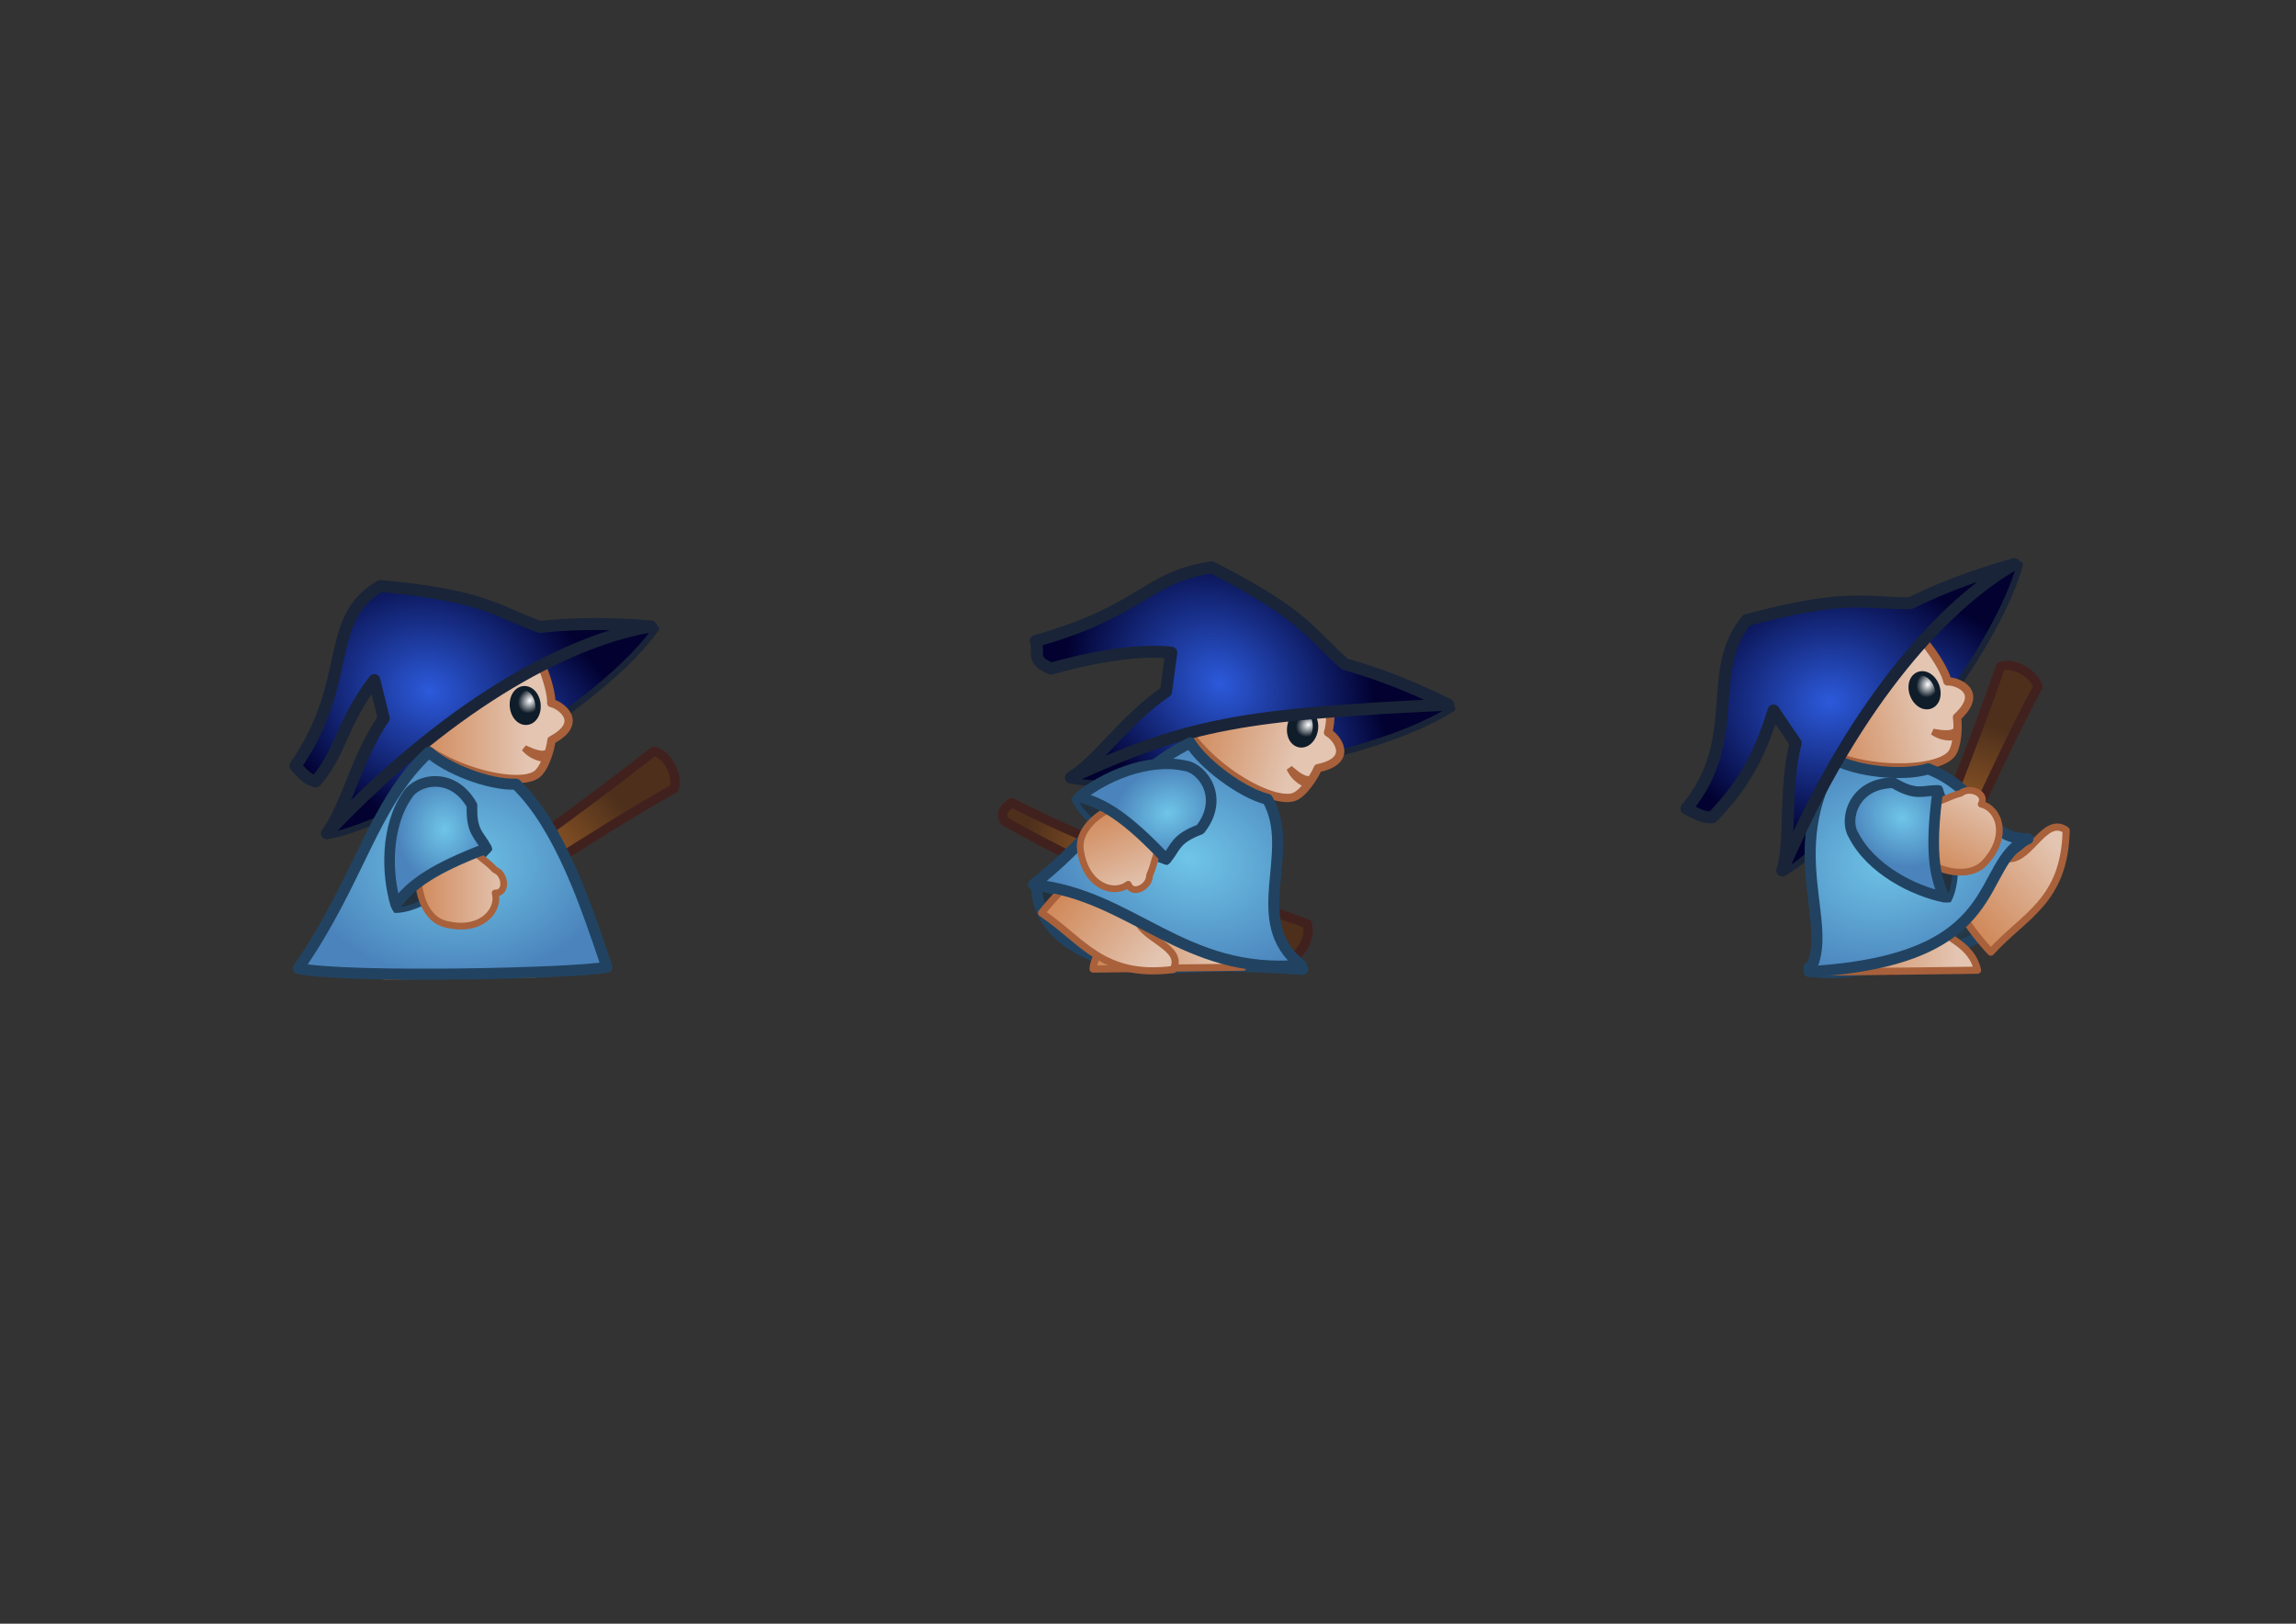 <?xml version="1.0" encoding="UTF-8" standalone="no"?>
<!-- Created with Inkscape (http://www.inkscape.org/) -->
<svg
   xmlns:dc="http://purl.org/dc/elements/1.1/"
   xmlns:cc="http://creativecommons.org/ns#"
   xmlns:rdf="http://www.w3.org/1999/02/22-rdf-syntax-ns#"
   xmlns:svg="http://www.w3.org/2000/svg"
   xmlns="http://www.w3.org/2000/svg"
   xmlns:xlink="http://www.w3.org/1999/xlink"
   xmlns:sodipodi="http://sodipodi.sourceforge.net/DTD/sodipodi-0.dtd"
   xmlns:inkscape="http://www.inkscape.org/namespaces/inkscape"
   width="297mm"
   height="210mm"
   id="svg2438"
   sodipodi:version="0.32"
   inkscape:version="0.46"
   sodipodi:docname="sorlo_d2_pied.svg"
   inkscape:output_extension="org.inkscape.output.svg.inkscape"
   inkscape:export-filename="/home/laurence/programation/jeu video/sorlo/sorlo_g2_marche.png"
   inkscape:export-xdpi="31.298321"
   inkscape:export-ydpi="31.298321"
   version="1.0">
  <rect width="100%" height="100%" fill="#333333" stroke="none"/>
  <defs
     id="defs2440">
    <linearGradient
       id="linearGradient3268">
      <stop
         id="stop3270"
         offset="0"
         style="stop-color:#ffffff;stop-opacity:1;" />
      <stop
         style="stop-color:#0f1c29;stop-opacity:1;"
         offset="1"
         id="stop3272" />
    </linearGradient>
    <linearGradient
       id="linearGradient3254">
      <stop
         id="stop3256"
         offset="0"
         style="stop-color:#376e83;stop-opacity:1;" />
      <stop
         style="stop-color:#23313e;stop-opacity:1;"
         offset="1"
         id="stop3258" />
    </linearGradient>
    <linearGradient
       id="linearGradient3284">
      <stop
         style="stop-color:#2c5adb;stop-opacity:1;"
         offset="0"
         id="stop3286" />
      <stop
         id="stop3292"
         offset="1"
         style="stop-color:#020130;stop-opacity:1;" />
    </linearGradient>
    <radialGradient
       inkscape:collect="always"
       xlink:href="#linearGradient3284"
       id="radialGradient3290"
       cx="979.665"
       cy="534.939"
       fx="979.665"
       fy="534.939"
       r="59.076"
       gradientTransform="matrix(-1.303,-0.352,-0.298,1.102,1646.082,93.289)"
       gradientUnits="userSpaceOnUse" />
    <linearGradient
       id="linearGradient3344">
      <stop
         style="stop-color:#a36329;stop-opacity:1;"
         offset="0"
         id="stop3346" />
      <stop
         style="stop-color:#4d2f1b;stop-opacity:1;"
         offset="1"
         id="stop3348" />
    </linearGradient>
    <radialGradient
       inkscape:collect="always"
       xlink:href="#linearGradient3344"
       id="radialGradient3352"
       cx="947.998"
       cy="614.912"
       fx="947.998"
       fy="614.912"
       r="69.041"
       gradientTransform="matrix(-1.342,-0.654,0.323,1.301,1328.854,245.477)"
       gradientUnits="userSpaceOnUse" />
    <linearGradient
       id="linearGradient3392">
      <stop
         style="stop-color:#e3c5b2;stop-opacity:1;"
         offset="0"
         id="stop3394" />
      <stop
         style="stop-color:#d08858;stop-opacity:1;"
         offset="1"
         id="stop3396" />
    </linearGradient>
    <linearGradient
       inkscape:collect="always"
       xlink:href="#linearGradient3392"
       id="linearGradient3398"
       x1="948.456"
       y1="601.045"
       x2="983.552"
       y2="601.045"
       gradientUnits="userSpaceOnUse"
       gradientTransform="matrix(-1.269,0,0,0.998,1451.08,-182.972)" />
    <linearGradient
       id="linearGradient3306">
      <stop
         style="stop-color:#6fc5e8;stop-opacity:1;"
         offset="0"
         id="stop3308" />
      <stop
         id="stop3314"
         offset="1"
         style="stop-color:#4b84bc;stop-opacity:1;" />
    </linearGradient>
    <radialGradient
       inkscape:collect="always"
       xlink:href="#linearGradient3306"
       id="radialGradient3312"
       cx="969.972"
       cy="591.586"
       fx="969.972"
       fy="591.586"
       r="15.403"
       gradientTransform="matrix(-1.48,0,0,1.742,1652.761,-625.023)"
       gradientUnits="userSpaceOnUse"
       spreadMethod="pad" />
    <inkscape:perspective
       sodipodi:type="inkscape:persp3d"
       inkscape:vp_x="0 : 372.04724 : 1"
       inkscape:vp_y="0 : 1000 : 0"
       inkscape:vp_z="1052.3622 : 372.04724 : 1"
       inkscape:persp3d-origin="526.18109 : 248.03149 : 1"
       id="perspective2447" />
    <radialGradient
       inkscape:collect="always"
       xlink:href="#linearGradient3284"
       id="radialGradient2476"
       gradientUnits="userSpaceOnUse"
       gradientTransform="matrix(-1.233,0,0,0.903,1437.738,-129.951)"
       cx="979.665"
       cy="534.939"
       fx="979.665"
       fy="534.939"
       r="59.076" />
    <linearGradient
       inkscape:collect="always"
       xlink:href="#linearGradient3392"
       id="linearGradient2478"
       gradientUnits="userSpaceOnUse"
       x1="948.456"
       y1="601.045"
       x2="983.552"
       y2="601.045"
       gradientTransform="matrix(-1.521,0,0,1.44,1700.137,-428.12)" />
    <linearGradient
       inkscape:collect="always"
       xlink:href="#linearGradient3392"
       id="linearGradient2480"
       gradientUnits="userSpaceOnUse"
       x1="948.456"
       y1="601.045"
       x2="983.552"
       y2="601.045"
       gradientTransform="matrix(1.633,0,0,0.993,-1071.104,9.296)" />
    <inkscape:perspective
       id="perspective2416"
       inkscape:persp3d-origin="372.04724 : 350.78739 : 1"
       inkscape:vp_z="744.09448 : 526.18109 : 1"
       inkscape:vp_y="0 : 1000 : 0"
       inkscape:vp_x="0 : 526.18109 : 1"
       sodipodi:type="inkscape:persp3d" />
    <inkscape:perspective
       id="perspective2453"
       inkscape:persp3d-origin="372.04724 : 350.78739 : 1"
       inkscape:vp_z="744.09448 : 526.18109 : 1"
       inkscape:vp_y="0 : 1000 : 0"
       inkscape:vp_x="0 : 526.18109 : 1"
       sodipodi:type="inkscape:persp3d" />
    <radialGradient
       inkscape:collect="always"
       xlink:href="#linearGradient3254"
       id="radialGradient3260"
       gradientUnits="userSpaceOnUse"
       gradientTransform="matrix(-1.48,0,0,1.742,1653.188,-626.404)"
       spreadMethod="pad"
       cx="969.972"
       cy="591.586"
       fx="969.972"
       fy="591.586"
       r="15.403" />
    <radialGradient
       inkscape:collect="always"
       xlink:href="#linearGradient3268"
       id="radialGradient3266"
       cx="948.124"
       cy="533.306"
       fx="948.124"
       fy="533.306"
       r="2.915"
       gradientTransform="matrix(0.548,0.755,-0.509,0.594,701.188,-500.423)"
       gradientUnits="userSpaceOnUse" />
    <radialGradient
       inkscape:collect="always"
       xlink:href="#linearGradient3306"
       id="radialGradient3280"
       cx="506.754"
       cy="612.613"
       fx="506.754"
       fy="612.613"
       r="75.66"
       gradientTransform="matrix(-1,0,0,0.75,730.256,-37.634)"
       gradientUnits="userSpaceOnUse" />
    <linearGradient
       inkscape:collect="always"
       xlink:href="#linearGradient3392"
       id="linearGradient3285"
       gradientUnits="userSpaceOnUse"
       gradientTransform="matrix(-1.633,0,0,0.993,1800.469,-181.899)"
       x1="948.456"
       y1="601.045"
       x2="983.552"
       y2="601.045" />
    <radialGradient
       inkscape:collect="always"
       xlink:href="#linearGradient3284"
       id="radialGradient2597"
       gradientUnits="userSpaceOnUse"
       gradientTransform="matrix(1.303,-0.352,0.298,1.102,-995.536,100.61)"
       cx="979.665"
       cy="534.939"
       fx="979.665"
       fy="534.939"
       r="59.076" />
    <linearGradient
       inkscape:collect="always"
       xlink:href="#linearGradient3392"
       id="linearGradient2633"
       gradientUnits="userSpaceOnUse"
       gradientTransform="matrix(1.633,0,0,0.993,-1404.496,-182.023)"
       x1="948.456"
       y1="601.045"
       x2="983.552"
       y2="601.045" />
    <radialGradient
       inkscape:collect="always"
       xlink:href="#linearGradient3284"
       id="radialGradient2635"
       gradientUnits="userSpaceOnUse"
       gradientTransform="matrix(1.233,0,0,0.903,-1041.765,-130.075)"
       cx="979.665"
       cy="534.939"
       fx="979.665"
       fy="534.939"
       r="59.076" />
    <linearGradient
       inkscape:collect="always"
       xlink:href="#linearGradient3392"
       id="linearGradient2637"
       gradientUnits="userSpaceOnUse"
       gradientTransform="matrix(1.521,0,0,1.44,-1304.164,-428.244)"
       x1="948.456"
       y1="601.045"
       x2="983.552"
       y2="601.045" />
    <radialGradient
       inkscape:collect="always"
       xlink:href="#linearGradient3284"
       id="radialGradient2639"
       gradientUnits="userSpaceOnUse"
       gradientTransform="matrix(1.303,-0.352,0.298,1.102,-1250.109,93.165)"
       cx="979.665"
       cy="534.939"
       fx="979.665"
       fy="534.939"
       r="59.076" />
    <radialGradient
       inkscape:collect="always"
       xlink:href="#linearGradient3268"
       id="radialGradient2641"
       gradientUnits="userSpaceOnUse"
       gradientTransform="matrix(0.548,0.755,-0.509,0.594,701.188,-500.423)"
       cx="948.124"
       cy="533.306"
       fx="948.124"
       fy="533.306"
       r="2.915" />
    <radialGradient
       inkscape:collect="always"
       xlink:href="#linearGradient3306"
       id="radialGradient2643"
       gradientUnits="userSpaceOnUse"
       gradientTransform="matrix(1,0,0,0.75,-334.283,-37.758)"
       cx="506.754"
       cy="612.613"
       fx="506.754"
       fy="612.613"
       r="75.66" />
    <radialGradient
       inkscape:collect="always"
       xlink:href="#linearGradient3344"
       id="radialGradient2645"
       gradientUnits="userSpaceOnUse"
       gradientTransform="matrix(1.342,-0.654,-0.323,1.301,-932.88,245.353)"
       cx="947.998"
       cy="614.912"
       fx="947.998"
       fy="614.912"
       r="69.041" />
    <radialGradient
       inkscape:collect="always"
       xlink:href="#linearGradient3254"
       id="radialGradient2647"
       gradientUnits="userSpaceOnUse"
       gradientTransform="matrix(1.48,0,0,1.742,-1257.215,-626.528)"
       spreadMethod="pad"
       cx="969.972"
       cy="591.586"
       fx="969.972"
       fy="591.586"
       r="15.403" />
    <linearGradient
       inkscape:collect="always"
       xlink:href="#linearGradient3392"
       id="linearGradient2649"
       gradientUnits="userSpaceOnUse"
       gradientTransform="matrix(1.269,0,0,0.998,-1055.107,-183.096)"
       x1="948.456"
       y1="601.045"
       x2="983.552"
       y2="601.045" />
    <radialGradient
       inkscape:collect="always"
       xlink:href="#linearGradient3306"
       id="radialGradient2651"
       gradientUnits="userSpaceOnUse"
       gradientTransform="matrix(1.48,0,0,1.742,-1256.788,-625.147)"
       spreadMethod="pad"
       cx="969.972"
       cy="591.586"
       fx="969.972"
       fy="591.586"
       r="15.403" />
    <linearGradient
       inkscape:collect="always"
       xlink:href="#linearGradient3392"
       id="linearGradient2535"
       gradientUnits="userSpaceOnUse"
       gradientTransform="matrix(-1.633,0,0,0.993,2146.875,-185.296)"
       x1="948.456"
       y1="601.045"
       x2="983.552"
       y2="601.045" />
    <radialGradient
       inkscape:collect="always"
       xlink:href="#linearGradient3284"
       id="radialGradient2537"
       gradientUnits="userSpaceOnUse"
       gradientTransform="matrix(-1.147,-0.454,-0.332,0.839,1909.493,351.063)"
       cx="979.665"
       cy="534.939"
       fx="979.665"
       fy="534.939"
       r="59.076" />
    <linearGradient
       inkscape:collect="always"
       xlink:href="#linearGradient3392"
       id="linearGradient2539"
       gradientUnits="userSpaceOnUse"
       gradientTransform="matrix(-1.46,-0.427,-0.404,1.382,2239.062,19.034)"
       x1="948.456"
       y1="601.045"
       x2="983.552"
       y2="601.045" />
    <radialGradient
       inkscape:collect="always"
       xlink:href="#linearGradient3284"
       id="radialGradient2541"
       gradientUnits="userSpaceOnUse"
       gradientTransform="matrix(-1.081,-0.807,-0.683,0.915,2021.01,635.329)"
       cx="979.665"
       cy="534.939"
       fx="979.665"
       fy="534.939"
       r="59.076" />
    <radialGradient
       inkscape:collect="always"
       xlink:href="#linearGradient3268"
       id="radialGradient2543"
       gradientUnits="userSpaceOnUse"
       gradientTransform="matrix(0.548,0.755,-0.509,0.594,701.188,-500.423)"
       cx="948.124"
       cy="533.306"
       fx="948.124"
       fy="533.306"
       r="2.915" />
    <radialGradient
       inkscape:collect="always"
       xlink:href="#linearGradient3306"
       id="radialGradient2545"
       gradientUnits="userSpaceOnUse"
       gradientTransform="matrix(-0.959,-0.281,-0.211,0.72,1196.664,120.929)"
       cx="506.754"
       cy="612.613"
       fx="506.754"
       fy="612.613"
       r="75.66" />
    <radialGradient
       inkscape:collect="always"
       xlink:href="#linearGradient3344"
       id="radialGradient2548"
       gradientUnits="userSpaceOnUse"
       gradientTransform="matrix(-0.172,-1.483,-0.922,0.973,1285.254,1236.217)"
       cx="947.998"
       cy="614.912"
       fx="947.998"
       fy="614.912"
       r="69.041" />
    <radialGradient
       inkscape:collect="always"
       xlink:href="#linearGradient3254"
       id="radialGradient2550"
       gradientUnits="userSpaceOnUse"
       gradientTransform="matrix(-0.567,-1.367,-1.609,0.668,2074.27,1328.089)"
       spreadMethod="pad"
       cx="969.972"
       cy="591.586"
       fx="969.972"
       fy="591.586"
       r="15.403" />
    <linearGradient
       inkscape:collect="always"
       xlink:href="#linearGradient3392"
       id="linearGradient2552"
       gradientUnits="userSpaceOnUse"
       gradientTransform="matrix(-0.487,-1.172,-0.921,0.382,1587.236,1311.416)"
       x1="948.456"
       y1="601.045"
       x2="983.552"
       y2="601.045" />
    <radialGradient
       inkscape:collect="always"
       xlink:href="#linearGradient3306"
       id="radialGradient2554"
       gradientUnits="userSpaceOnUse"
       gradientTransform="matrix(-0.567,-1.367,-1.609,0.668,2072.83,1328.225)"
       spreadMethod="pad"
       cx="969.972"
       cy="591.586"
       fx="969.972"
       fy="591.586"
       r="15.403" />
    <linearGradient
       inkscape:collect="always"
       xlink:href="#linearGradient3392"
       id="linearGradient2578"
       gradientUnits="userSpaceOnUse"
       gradientTransform="matrix(-1.633,0,0,0.993,2505.886,-183.823)"
       x1="948.456"
       y1="601.045"
       x2="983.552"
       y2="601.045" />
    <radialGradient
       inkscape:collect="always"
       xlink:href="#linearGradient3284"
       id="radialGradient2580"
       gradientUnits="userSpaceOnUse"
       gradientTransform="matrix(-1.157,0.428,0.313,0.847,1883.336,-521.817)"
       cx="979.665"
       cy="534.939"
       fx="979.665"
       fy="534.939"
       r="59.076" />
    <linearGradient
       inkscape:collect="always"
       xlink:href="#linearGradient3392"
       id="linearGradient2582"
       gradientUnits="userSpaceOnUse"
       gradientTransform="matrix(-1.472,0.385,0.364,1.394,2140.984,-775.48)"
       x1="948.456"
       y1="601.045"
       x2="983.552"
       y2="601.045" />
    <radialGradient
       inkscape:collect="always"
       xlink:href="#linearGradient3284"
       id="radialGradient2584"
       gradientUnits="userSpaceOnUse"
       gradientTransform="matrix(-1.344,0.122,0.103,1.137,2156.209,-384.765)"
       cx="979.665"
       cy="534.939"
       fx="979.665"
       fy="534.939"
       r="59.076" />
    <radialGradient
       inkscape:collect="always"
       xlink:href="#linearGradient3268"
       id="radialGradient2586"
       gradientUnits="userSpaceOnUse"
       gradientTransform="matrix(0.548,0.755,-0.509,0.594,701.188,-500.423)"
       cx="948.124"
       cy="533.306"
       fx="948.124"
       fy="533.306"
       r="2.915" />
    <radialGradient
       inkscape:collect="always"
       xlink:href="#linearGradient3306"
       id="radialGradient2588"
       gradientUnits="userSpaceOnUse"
       gradientTransform="matrix(1,0,0,0.75,-281.581,-37.689)"
       cx="506.754"
       cy="612.613"
       fx="506.754"
       fy="612.613"
       r="75.66" />
    <radialGradient
       inkscape:collect="always"
       xlink:href="#linearGradient3344"
       id="radialGradient2591"
       gradientUnits="userSpaceOnUse"
       gradientTransform="matrix(1.342,-0.654,-0.323,1.301,-880.178,245.423)"
       cx="947.998"
       cy="614.912"
       fx="947.998"
       fy="614.912"
       r="69.041" />
    <radialGradient
       inkscape:collect="always"
       xlink:href="#linearGradient3254"
       id="radialGradient2593"
       gradientUnits="userSpaceOnUse"
       gradientTransform="matrix(1.48,0,0,1.742,-1204.513,-626.459)"
       spreadMethod="pad"
       cx="969.972"
       cy="591.586"
       fx="969.972"
       fy="591.586"
       r="15.403" />
    <linearGradient
       inkscape:collect="always"
       xlink:href="#linearGradient3392"
       id="linearGradient2595"
       gradientUnits="userSpaceOnUse"
       gradientTransform="matrix(1.269,0,0,0.998,-1002.405,-183.026)"
       x1="948.456"
       y1="601.045"
       x2="983.552"
       y2="601.045" />
    <radialGradient
       inkscape:collect="always"
       xlink:href="#linearGradient3306"
       id="radialGradient2599"
       gradientUnits="userSpaceOnUse"
       gradientTransform="matrix(1.48,0,0,1.742,-1204.086,-625.077)"
       spreadMethod="pad"
       cx="969.972"
       cy="591.586"
       fx="969.972"
       fy="591.586"
       r="15.403" />
    <linearGradient
       inkscape:collect="always"
       xlink:href="#linearGradient3392"
       id="linearGradient2603"
       gradientUnits="userSpaceOnUse"
       gradientTransform="matrix(-1.259,-1.041,-0.633,0.765,2167.964,962.968)"
       x1="948.456"
       y1="601.045"
       x2="983.552"
       y2="601.045" />
    <radialGradient
       inkscape:collect="always"
       xlink:href="#linearGradient3254"
       id="radialGradient3391"
       gradientUnits="userSpaceOnUse"
       gradientTransform="matrix(-0.959,-0.281,-0.211,0.72,1196.664,120.929)"
       cx="506.754"
       cy="612.613"
       fx="506.754"
       fy="612.613"
       r="75.66" />
    <radialGradient
       inkscape:collect="always"
       xlink:href="#linearGradient3306"
       id="radialGradient3396"
       gradientUnits="userSpaceOnUse"
       gradientTransform="matrix(-0.967,0.253,0.19,0.725,1298.702,-152.339)"
       cx="506.754"
       cy="612.613"
       fx="506.754"
       fy="612.613"
       r="75.66" />
    <linearGradient
       inkscape:collect="always"
       xlink:href="#linearGradient3392"
       id="linearGradient3401"
       gradientUnits="userSpaceOnUse"
       gradientTransform="matrix(1.141,1.169,-0.711,0.694,-303.686,-1056.945)"
       x1="948.456"
       y1="601.045"
       x2="983.552"
       y2="601.045" />
    <linearGradient
       inkscape:collect="always"
       xlink:href="#linearGradient3392"
       id="linearGradient3405"
       gradientUnits="userSpaceOnUse"
       gradientTransform="matrix(-1.215,1.092,0.664,0.739,1729.201,-1098.879)"
       x1="948.456"
       y1="601.045"
       x2="983.552"
       y2="601.045" />
    <radialGradient
       inkscape:collect="always"
       xlink:href="#linearGradient3254"
       id="radialGradient3415"
       gradientUnits="userSpaceOnUse"
       gradientTransform="matrix(-0.705,1.301,1.531,0.83,707.009,-1354.075)"
       spreadMethod="pad"
       cx="969.972"
       cy="591.586"
       fx="969.972"
       fy="591.586"
       r="15.403" />
    <linearGradient
       inkscape:collect="always"
       xlink:href="#linearGradient3392"
       id="linearGradient3417"
       gradientUnits="userSpaceOnUse"
       gradientTransform="matrix(-0.605,1.116,0.877,0.476,1000.448,-965.007)"
       x1="948.456"
       y1="601.045"
       x2="983.552"
       y2="601.045" />
    <radialGradient
       inkscape:collect="always"
       xlink:href="#linearGradient3306"
       id="radialGradient3419"
       gradientUnits="userSpaceOnUse"
       gradientTransform="matrix(-0.705,1.301,1.531,0.83,708.02,-1353.041)"
       spreadMethod="pad"
       cx="969.972"
       cy="591.586"
       fx="969.972"
       fy="591.586"
       r="15.403" />
    <radialGradient
       inkscape:collect="always"
       xlink:href="#linearGradient3344"
       id="radialGradient3421"
       gradientUnits="userSpaceOnUse"
       gradientTransform="matrix(-1.483,0.17,0.972,0.923,1763.579,-319.47)"
       cx="947.998"
       cy="614.912"
       fx="947.998"
       fy="614.912"
       r="69.041" />
    <radialGradient
       inkscape:collect="always"
       xlink:href="#linearGradient3254"
       id="radialGradient3425"
       gradientUnits="userSpaceOnUse"
       gradientTransform="matrix(-0.73,0.682,0.512,0.548,983.362,-261.709)"
       cx="506.754"
       cy="612.613"
       fx="506.754"
       fy="612.613"
       r="75.66" />
  </defs>
  <sodipodi:namedview
     inkscape:document-units="mm"
     pagecolor="#ffffff"
     bordercolor="#666666"
     borderopacity="1.0"
     inkscape:pageopacity="0.0"
     inkscape:pageshadow="2"
     inkscape:zoom="0.70910507"
     inkscape:cx="497.73249"
     inkscape:cy="360.24752"
     inkscape:current-layer="layer6"
     id="namedview2442"
     showgrid="false"
     inkscape:window-width="1272"
     inkscape:window-height="844"
     inkscape:window-x="0"
     inkscape:window-y="24"
     showguides="true"
     inkscape:guide-bbox="true">
    <sodipodi:guide
       orientation="0,1"
       position="358.796,73.611"
       id="guide2422" />
    <sodipodi:guide
       orientation="0,1"
       position="293.916,268.93"
       id="guide3262" />
    <sodipodi:guide
       orientation="0,1"
       position="858.637,513.964"
       id="guide3677" />
    <sodipodi:guide
       orientation="0,1"
       position="559.027,460.375"
       id="guide3679" />
    <sodipodi:guide
       orientation="0,1"
       position="393.083,417.273"
       id="guide2694" />
  </sodipodi:namedview>
  <g
     inkscape:groupmode="layer"
     id="layer2"
     inkscape:label="cadre"
     style="display:none"
     sodipodi:insensitive="true">
    <rect
       style="opacity:0.707;fill:#ffeeaa;fill-opacity:1;fill-rule:evenodd;stroke:#192438;stroke-width:1.395;stroke-linecap:butt;stroke-linejoin:miter;marker:none;marker-start:none;marker-mid:none;marker-end:none;stroke-miterlimit:4;stroke-dasharray:none;stroke-dashoffset:0;stroke-opacity:1;visibility:visible;display:inline;overflow:visible;enable-background:accumulate"
       id="rect3231"
       width="192.518"
       height="192.518"
       x="820.602"
       y="284.57" />
    <rect
       style="opacity:0.707;fill:#ffeeaa;fill-opacity:1;fill-rule:evenodd;stroke:#192438;stroke-width:1.395;stroke-linecap:butt;stroke-linejoin:miter;marker:none;marker-start:none;marker-mid:none;marker-end:none;stroke-miterlimit:4;stroke-dasharray:none;stroke-dashoffset:0;stroke-opacity:1;visibility:visible;display:inline;overflow:visible;enable-background:accumulate"
       id="rect2830"
       width="192.518"
       height="192.518"
       x="582.877"
       y="284.664" />
    <rect
       style="opacity:0.707;fill:#ffeeaa;fill-opacity:1;fill-rule:evenodd;stroke:#192438;stroke-width:1.395;stroke-linecap:butt;stroke-linejoin:miter;marker:none;marker-start:none;marker-mid:none;marker-end:none;stroke-miterlimit:4;stroke-dasharray:none;stroke-dashoffset:0;stroke-opacity:1;visibility:visible;display:inline;overflow:visible;enable-background:accumulate"
       id="rect2832"
       width="192.518"
       height="192.518"
       x="323.718"
       y="285.665" />
    <rect
       style="opacity:0.707;fill:#ffeeaa;fill-opacity:1;fill-rule:evenodd;stroke:#192438;stroke-width:1.395;stroke-linecap:butt;stroke-linejoin:miter;marker:none;marker-start:none;marker-mid:none;marker-end:none;stroke-miterlimit:4;stroke-dasharray:none;stroke-dashoffset:0;stroke-opacity:1;visibility:visible;display:inline;overflow:visible;enable-background:accumulate"
       id="rect2834"
       width="192.518"
       height="192.518"
       x="62.186"
       y="284.664" />
  </g>
  <g
     inkscape:groupmode="layer"
     id="layer7"
     inkscape:label="lignes"
     style="display:none"
     sodipodi:insensitive="true">
    <path
       style="fill:#ff0000;fill-rule:evenodd;stroke:#000000;stroke-width:1px;stroke-linecap:butt;stroke-linejoin:miter;stroke-opacity:1"
       d="M 1015.177,476.451 L 1013.807,281.931 C 1013.807,281.931 845.314,309.328 716.547,298.369 C 587.78,287.41 489.126,260.459 250.794,264.123 C 29.179,267.53 12.397,287.001 4.218,284.664 L 5.588,478.183 C 5.588,478.183 320.657,484.671 406.958,468.232 C 493.259,451.794 605.588,425.766 698.739,439.465 C 791.89,453.164 939.835,478.183 963.122,478.183 C 986.41,478.183 1017.917,477.821 1015.177,476.451 z"
       id="path2886"
       sodipodi:nodetypes="ccssccsssc" />
  </g>
  <g
     inkscape:groupmode="layer"
     id="layer6"
     inkscape:label="baton"
     style="display:inline">
    <path
       style="fill:url(#radialGradient3352);fill-opacity:1;fill-rule:evenodd;stroke:#41211e;stroke-width:4.545;stroke-linecap:butt;stroke-linejoin:round;stroke-miterlimit:4;stroke-dasharray:none;stroke-opacity:1"
       d="M 319.658,367.216 C 326.984,369.011 331.437,379.484 329.745,385.36 C 285.035,410.456 246.872,438.699 197.629,464.974 C 191.623,463.94 192.575,460.227 191.957,457.054 C 232.118,433.625 288.352,391.747 319.658,367.216 z"
       id="path3282"
       sodipodi:nodetypes="ccccc"
       inkscape:export-filename="/home/laurence/jeu video/sorlo/sorlo_pied/sorlo_d2_pied.png"
       inkscape:export-xdpi="27.610001"
       inkscape:export-ydpi="27.610001" />
    <path
       style="fill:url(#radialGradient2548);fill-opacity:1;fill-rule:evenodd;stroke:#41211e;stroke-width:4.545;stroke-linecap:butt;stroke-linejoin:round;stroke-miterlimit:4;stroke-dasharray:none;stroke-opacity:1;display:inline"
       d="M 639.045,451.545 C 641.48,458.684 635.055,468.077 629.193,469.817 C 583.965,445.668 539.612,428.729 490.948,401.395 C 488.584,395.778 492.225,394.581 494.565,392.351 C 535.939,413.565 601.514,438.384 639.045,451.545 z"
       id="path2527"
       sodipodi:nodetypes="ccccc"
       inkscape:export-filename="/home/laurence/jeu video/sorlo/sorlo_pied/sorlo_d2_pied.png"
       inkscape:export-xdpi="27.610001"
       inkscape:export-ydpi="27.610001"
       inkscape:transform-center-x="-10.89895"
       inkscape:transform-center-y="20.296385" />
    <path
       style="fill:url(#radialGradient3421);fill-opacity:1;fill-rule:evenodd;stroke:#41211e;stroke-width:4.545;stroke-linecap:butt;stroke-linejoin:round;stroke-miterlimit:4;stroke-dasharray:none;stroke-opacity:1;display:inline"
       d="M 978.119,325.781 C 985.261,323.355 994.646,329.792 996.379,335.656 C 972.175,380.855 955.182,425.187 927.789,473.817 C 922.169,476.174 920.976,472.532 918.749,470.189 C 940.014,428.841 964.912,363.297 978.119,325.781 z"
       id="path2570"
       sodipodi:nodetypes="ccccc"
       inkscape:export-filename="/home/laurence/jeu video/sorlo/sorlo_pied/sorlo_d2_pied.png"
       inkscape:export-xdpi="27.610001"
       inkscape:export-ydpi="27.610001"
       inkscape:transform-center-x="-57.337113"
       inkscape:transform-center-y="-21.407352" />
  </g>
  <g
     inkscape:groupmode="layer"
     id="layer8"
     inkscape:label="fond robe"
     style="display:inline">
    <path
       style="opacity:1;fill:url(#radialGradient3391);fill-opacity:1;fill-rule:evenodd;stroke:#214361;stroke-width:5.414;stroke-linecap:butt;stroke-linejoin:round;marker:none;marker-start:none;marker-mid:none;marker-end:none;stroke-miterlimit:4;stroke-dasharray:none;stroke-dashoffset:0;stroke-opacity:1;visibility:visible;display:inline;overflow:visible;enable-background:accumulate"
       d="M 636.889,473.833 L 506.805,431.949 C 506.221,453.977 527.052,468.209 553.293,471.882 C 579.535,475.556 578.001,469.771 636.889,473.833 z"
       id="path2619"
       sodipodi:nodetypes="cczc"
       inkscape:export-filename="/home/laurence/jeu video/sorlo/sorlo_pied/sorlo_d2_pied.png"
       inkscape:export-xdpi="27.610001"
       inkscape:export-ydpi="27.610001"
       inkscape:transform-center-x="9.7872905"
       inkscape:transform-center-y="31.58321" />
    <path
       style="opacity:1;fill:url(#radialGradient3425);fill-opacity:1;fill-rule:evenodd;stroke:#214361;stroke-width:5.414;stroke-linecap:butt;stroke-linejoin:round;marker:none;marker-start:none;marker-mid:none;marker-end:none;stroke-miterlimit:4;stroke-dasharray:none;stroke-dashoffset:0;stroke-opacity:1;visibility:visible;display:inline;overflow:visible;enable-background:accumulate"
       d="M 992.309,410.74 L 884.399,472.871 C 885.998,479.847 933.785,472.181 962.126,460.669 C 989.246,447.065 1008.471,424.613 992.309,410.74 z"
       id="path3423"
       sodipodi:nodetypes="cccc"
       inkscape:export-filename="/home/laurence/jeu video/sorlo/sorlo_pied/sorlo_d2_pied.png"
       inkscape:export-xdpi="27.610001"
       inkscape:export-ydpi="27.610001"
       inkscape:transform-center-x="-13.754095"
       inkscape:transform-center-y="19.227066" />
  </g>
  <g
     inkscape:groupmode="layer"
     id="layer3"
     inkscape:label="jambe"
     style="display:inline">
    <path
       style="opacity:1;fill:url(#linearGradient3285);fill-opacity:1;fill-rule:evenodd;stroke:#a8613b;stroke-width:3.501;stroke-linecap:butt;stroke-linejoin:round;marker:none;marker-start:none;marker-mid:none;marker-end:none;stroke-miterlimit:4;stroke-dasharray:none;stroke-dashoffset:0;stroke-opacity:1;visibility:visible;display:inline;overflow:visible;enable-background:accumulate"
       d="M 238.666,453.029 C 246.285,460.556 258.702,463.67 261.395,476.183 L 188.017,477.089 C 187.842,471.53 197.685,457.878 197.307,452.037 C 196.372,437.37 196.233,421.124 216.085,420.448 C 231.485,419.923 236.372,426.974 238.873,431.487 C 243.564,439.954 239.11,444.009 238.666,453.029 z"
       id="path3278"
       sodipodi:nodetypes="cccsssc"
       inkscape:export-filename="/home/laurence/jeu video/sorlo/sorlo_pied/sorlo_d2_pied.png"
       inkscape:export-xdpi="27.610001"
       inkscape:export-ydpi="27.610001" />
    <path
       style="opacity:1;fill:url(#linearGradient2535);fill-opacity:1;fill-rule:evenodd;stroke:#a8613b;stroke-width:3.501;stroke-linecap:butt;stroke-linejoin:round;marker:none;marker-start:none;marker-mid:none;marker-end:none;stroke-miterlimit:4;stroke-dasharray:none;stroke-dashoffset:0;stroke-opacity:1;visibility:visible;display:inline;overflow:visible;enable-background:accumulate"
       d="M 585.071,449.632 C 592.69,457.159 605.107,460.273 607.8,472.786 L 534.422,473.692 C 534.247,468.134 544.09,454.481 543.712,448.641 C 542.777,433.974 542.638,417.727 562.49,417.051 C 577.89,416.526 582.777,423.577 585.278,428.09 C 589.969,436.557 585.515,440.612 585.071,449.632 z"
       id="path2513"
       sodipodi:nodetypes="cccsssc"
       inkscape:export-filename="/home/laurence/jeu video/sorlo/sorlo_pied/sorlo_d2_pied.png"
       inkscape:export-xdpi="27.610001"
       inkscape:export-ydpi="27.610001" />
    <path
       style="opacity:1;fill:url(#linearGradient2603);fill-opacity:1;fill-rule:evenodd;stroke:#a8613b;stroke-width:3.501;stroke-linecap:butt;stroke-linejoin:round;marker:none;marker-start:none;marker-mid:none;marker-end:none;stroke-miterlimit:4;stroke-dasharray:none;stroke-dashoffset:0;stroke-opacity:1;visibility:visible;display:inline;overflow:visible;enable-background:accumulate"
       d="M 555.684,448.171 C 556.762,458.827 579.472,462.562 573.576,473.922 C 538.936,478.338 529.314,459.629 509.206,446.284 C 512.613,441.888 521.747,431.388 527.066,428.948 C 541.353,422.394 534.098,397.86 560.351,412.617 C 573.783,420.167 567.885,422.024 566.937,427.095 C 565.159,436.61 561.773,441.501 555.684,448.171 z"
       id="path2601"
       sodipodi:nodetypes="cccsssc"
       inkscape:export-filename="/home/laurence/jeu video/sorlo/sorlo_pied/sorlo_d2_pied.png"
       inkscape:export-xdpi="27.610001"
       inkscape:export-ydpi="27.610001"
       inkscape:transform-center-x="20.062308"
       inkscape:transform-center-y="24.187543" />
    <path
       style="opacity:1;fill:url(#linearGradient2578);fill-opacity:1;fill-rule:evenodd;stroke:#a8613b;stroke-width:3.501;stroke-linecap:butt;stroke-linejoin:round;marker:none;marker-start:none;marker-mid:none;marker-end:none;stroke-miterlimit:4;stroke-dasharray:none;stroke-dashoffset:0;stroke-opacity:1;visibility:visible;display:inline;overflow:visible;enable-background:accumulate"
       d="M 944.082,451.105 C 951.702,458.632 964.118,461.746 966.811,474.259 L 893.433,475.165 C 893.258,469.607 903.102,455.954 902.723,450.114 C 901.788,435.447 901.65,419.2 921.502,418.524 C 936.902,417.999 941.788,425.05 944.289,429.563 C 948.98,438.03 944.526,442.085 944.082,451.105 z"
       id="path2556"
       sodipodi:nodetypes="cccsssc"
       inkscape:export-filename="/home/laurence/jeu video/sorlo/sorlo_pied/sorlo_d2_pied.png"
       inkscape:export-xdpi="27.610001"
       inkscape:export-ydpi="27.610001" />
    <path
       style="opacity:1;fill:url(#linearGradient3405);fill-opacity:1;fill-rule:evenodd;stroke:#a8613b;stroke-width:3.501;stroke-linecap:butt;stroke-linejoin:round;marker:none;marker-start:none;marker-mid:none;marker-end:none;stroke-miterlimit:4;stroke-dasharray:none;stroke-dashoffset:0;stroke-opacity:1;visibility:visible;display:inline;overflow:visible;enable-background:accumulate"
       d="M 982.048,419.747 C 992.746,420.254 999.793,398.344 1010.158,405.853 C 1009.412,440.765 989.488,447.52 973.321,465.438 C 969.476,461.42 960.44,450.836 958.811,445.214 C 954.438,430.117 929.102,433.67 947.572,409.883 C 957.022,397.712 957.988,403.82 962.864,405.506 C 972.013,408.67 976.35,412.741 982.048,419.747 z"
       id="path3403"
       sodipodi:nodetypes="cccsssc"
       inkscape:export-filename="/home/laurence/jeu video/sorlo/sorlo_pied/sorlo_d2_pied.png"
       inkscape:export-xdpi="27.610001"
       inkscape:export-ydpi="27.610001"
       inkscape:transform-center-x="-29.06791"
       inkscape:transform-center-y="13.825479" />
  </g>
  <g
     inkscape:groupmode="layer"
     id="layer10"
     inkscape:label="fond chapeau" />
  <g
     inkscape:groupmode="layer"
     id="layer5"
     inkscape:label="tête"
     style="display:inline">
    <path
       style="opacity:1;fill:url(#radialGradient2476);fill-opacity:1;fill-rule:evenodd;stroke:#192438;stroke-width:3.012;stroke-linecap:butt;stroke-linejoin:round;marker:none;marker-start:none;marker-mid:none;marker-end:none;stroke-miterlimit:4;stroke-dasharray:none;stroke-dashoffset:0;stroke-opacity:1;visibility:visible;display:inline;overflow:visible;enable-background:accumulate"
       d="M 320.774,307.298 C 272.171,309.468 189.511,369.228 159.313,408.49 C 178.355,408.677 286.634,354.575 320.774,307.298 z"
       id="path3272"
       sodipodi:nodetypes="ccc"
       inkscape:export-filename="/home/laurence/jeu video/sorlo/sorlo_pied/sorlo_d2_pied.png"
       inkscape:export-xdpi="27.610001"
       inkscape:export-ydpi="27.610001" />
    <path
       style="opacity:1;fill:url(#linearGradient2478);fill-opacity:1;fill-rule:evenodd;stroke:#a8613b;stroke-width:4.055;stroke-linecap:butt;stroke-linejoin:round;marker:none;marker-start:none;marker-mid:none;marker-end:none;stroke-miterlimit:4;stroke-dasharray:none;stroke-dashoffset:0;stroke-opacity:1;visibility:visible;display:inline;overflow:visible;enable-background:accumulate"
       d="M 251.917,307.11 C 239.614,295.855 211.793,296.559 199.696,309.498 C 187.525,322.515 186.104,337.395 190.855,347.11 C 203.858,373.696 251.627,386.237 262.323,378.598 C 266.312,375.749 269.191,366.105 269.606,361.818 C 286.259,352.981 273.711,344.413 269.498,343.678 C 269.986,336.531 261.94,312.788 251.917,307.11 z"
       id="path2492"
       sodipodi:nodetypes="csssccc"
       inkscape:export-filename="/home/laurence/jeu video/sorlo/sorlo_pied/sorlo_d2_pied.png"
       inkscape:export-xdpi="27.610001"
       inkscape:export-ydpi="27.610001" />
    <path
       style="opacity:1;fill:url(#radialGradient3290);fill-opacity:1;fill-rule:evenodd;stroke:#192438;stroke-width:5.865;stroke-linecap:butt;stroke-linejoin:round;stroke-miterlimit:4;stroke-dasharray:none;stroke-opacity:1"
       d="M 318.277,306.226 C 282.182,312.159 224.099,339.602 159.855,407.297 C 168.834,395.934 174.503,369.998 187.614,351.117 L 183.001,332.456 C 166.753,353.788 166.818,367.704 154.347,381.991 C 150.668,381.044 148.415,378.931 144.458,374.355 C 173.249,332.95 157.868,302.578 186.055,286.442 C 237.518,291.274 242.487,298.846 263.964,306.447 C 278.374,304.957 294.981,304.316 318.277,306.226 z"
       id="path3270"
       sodipodi:nodetypes="ccccccccc"
       inkscape:export-filename="/home/laurence/jeu video/sorlo/sorlo_pied/sorlo_d2_pied.png"
       inkscape:export-xdpi="27.610001"
       inkscape:export-ydpi="27.610001" />
    <path
       sodipodi:type="arc"
       style="opacity:1;fill:url(#radialGradient3266);fill-opacity:1;fill-rule:evenodd;stroke:#0f1c29;stroke-width:0.97;stroke-linecap:butt;stroke-linejoin:miter;marker:none;marker-start:none;marker-mid:none;marker-end:none;stroke-miterlimit:4;stroke-dasharray:none;stroke-dashoffset:0;stroke-opacity:1;visibility:visible;display:inline;overflow:visible;enable-background:accumulate"
       id="path3264"
       sodipodi:cx="950.22156"
       sodipodi:cy="533.15167"
       sodipodi:rx="2.2843432"
       sodipodi:ry="3.9160171"
       d="M 952.506,533.152 A 2.284,3.916 0 1 1 947.937,533.152 A 2.284,3.916 0 1 1 952.506,533.152 z"
       transform="matrix(-2.71,0.353,0.257,2.15,2694.859,-1136.846)"
       inkscape:export-filename="/home/laurence/jeu video/sorlo/sorlo_pied/sorlo_d2_pied.png"
       inkscape:export-xdpi="27.610001"
       inkscape:export-ydpi="27.610001" />
    <path
       style="fill:none;fill-opacity:1;fill-rule:evenodd;stroke:#a8613b;stroke-width:3.132;stroke-linecap:butt;stroke-linejoin:miter;stroke-miterlimit:4;stroke-dasharray:none;stroke-opacity:1"
       d="M 265.91,368.469 C 262.647,368.991 256.381,365.728 256.381,365.728 C 258.728,368.473 261.779,370.162 265.519,370.818 L 265.91,368.469 z"
       id="path3268"
       sodipodi:nodetypes="cccc"
       inkscape:export-filename="/home/laurence/jeu video/sorlo/sorlo_pied/sorlo_d2_pied.png"
       inkscape:export-xdpi="27.610001"
       inkscape:export-ydpi="27.610001" />
    <path
       style="opacity:1;fill:url(#radialGradient2537);fill-opacity:1;fill-rule:evenodd;stroke:#192438;stroke-width:3.012;stroke-linecap:butt;stroke-linejoin:round;marker:none;marker-start:none;marker-mid:none;marker-end:none;stroke-miterlimit:4;stroke-dasharray:none;stroke-dashoffset:0;stroke-opacity:1;visibility:visible;display:inline;overflow:visible;enable-background:accumulate"
       d="M 710.004,346.356 C 664.016,330.479 565.16,355.607 522.628,380.993 C 540.263,388.178 660.856,377.743 710.004,346.356 z"
       id="path2515"
       sodipodi:nodetypes="ccc"
       inkscape:export-filename="/home/laurence/jeu video/sorlo/sorlo_pied/sorlo_d2_pied.png"
       inkscape:export-xdpi="27.610001"
       inkscape:export-ydpi="27.610001"
       inkscape:transform-center-x="-45.898485"
       inkscape:transform-center-y="-55.901022" />
    <path
       style="opacity:1;fill:url(#linearGradient2539);fill-opacity:1;fill-rule:evenodd;stroke:#a8613b;stroke-width:4.055;stroke-linecap:butt;stroke-linejoin:round;marker:none;marker-start:none;marker-mid:none;marker-end:none;stroke-miterlimit:4;stroke-dasharray:none;stroke-dashoffset:0;stroke-opacity:1;visibility:visible;display:inline;overflow:visible;enable-background:accumulate"
       d="M 642.662,318.048 C 634.014,303.792 607.114,296.656 591.871,305.677 C 576.535,314.754 570.993,328.636 572.825,339.294 C 577.84,368.462 620.165,393.911 632.577,389.582 C 637.205,387.968 642.676,379.52 644.278,375.522 C 662.742,371.717 653.104,359.97 649.268,358.082 C 651.743,351.359 650.688,326.312 642.662,318.048 z"
       id="path2517"
       sodipodi:nodetypes="csssccc"
       inkscape:export-filename="/home/laurence/jeu video/sorlo/sorlo_pied/sorlo_d2_pied.png"
       inkscape:export-xdpi="27.610001"
       inkscape:export-ydpi="27.610001"
       inkscape:transform-center-x="-37.520154"
       inkscape:transform-center-y="-76.095486" />
    <path
       sodipodi:type="arc"
       style="opacity:1;fill:url(#radialGradient2543);fill-opacity:1;fill-rule:evenodd;stroke:#0f1c29;stroke-width:0.97;stroke-linecap:butt;stroke-linejoin:miter;marker:none;marker-start:none;marker-mid:none;marker-end:none;stroke-miterlimit:4;stroke-dasharray:none;stroke-dashoffset:0;stroke-opacity:1;visibility:visible;display:inline;overflow:visible;enable-background:accumulate"
       id="path2521"
       sodipodi:cx="950.22156"
       sodipodi:cy="533.15167"
       sodipodi:rx="2.2843432"
       sodipodi:ry="3.9160171"
       d="M 952.506,533.152 A 2.284,3.916 0 1 1 947.937,533.152 A 2.284,3.916 0 1 1 952.506,533.152 z"
       transform="matrix(-2.7,-0.422,-0.357,2.136,3392.767,-381.877)"
       inkscape:export-filename="/home/laurence/jeu video/sorlo/sorlo_pied/sorlo_d2_pied.png"
       inkscape:export-xdpi="27.610001"
       inkscape:export-ydpi="27.610001"
       inkscape:transform-center-x="-60.927996"
       inkscape:transform-center-y="-66.358382" />
    <path
       style="fill:none;fill-opacity:1;fill-rule:evenodd;stroke:#a8613b;stroke-width:3.132;stroke-linecap:butt;stroke-linejoin:miter;stroke-miterlimit:4;stroke-dasharray:none;stroke-opacity:1;display:inline"
       d="M 638.863,380.868 C 635.585,380.453 630.487,375.561 630.487,375.561 C 631.969,378.855 634.423,381.333 637.828,383.013 L 638.863,380.868 z"
       id="path2523"
       sodipodi:nodetypes="cccc"
       inkscape:export-filename="/home/laurence/jeu video/sorlo/sorlo_pied/sorlo_d2_pied.png"
       inkscape:export-xdpi="27.610001"
       inkscape:export-ydpi="27.610001"
       inkscape:transform-center-x="-58.34039"
       inkscape:transform-center-y="-42.67842" />
    <path
       style="opacity:1;fill:url(#radialGradient2541);fill-opacity:1;fill-rule:evenodd;stroke:#192438;stroke-width:5.865;stroke-linecap:butt;stroke-linejoin:round;stroke-miterlimit:4;stroke-dasharray:none;stroke-opacity:1;display:inline"
       d="M 708.077,344.44 C 609.21,349.16 581.925,353.29 523.571,380.084 C 536.103,372.825 550.923,350.798 570.064,338.07 L 572.646,319.022 C 554.113,317.06 531.093,322.039 513.827,326.821 C 503.675,322.609 508.372,319.052 506.377,313.34 C 559.184,298.443 560.279,281.989 592.427,277.365 C 638.496,300.805 640.328,309.674 657.498,324.648 C 671.444,328.569 687.121,334.087 708.077,344.44 z"
       id="path2519"
       sodipodi:nodetypes="ccccccccc"
       inkscape:export-filename="/home/laurence/jeu video/sorlo/sorlo_pied/sorlo_d2_pied.png"
       inkscape:export-xdpi="27.610001"
       inkscape:export-ydpi="27.610001"
       inkscape:transform-center-x="-45.648693"
       inkscape:transform-center-y="-88.637038" />
    <path
       style="opacity:1;fill:url(#radialGradient2580);fill-opacity:1;fill-rule:evenodd;stroke:#192438;stroke-width:3.012;stroke-linecap:butt;stroke-linejoin:round;marker:none;marker-start:none;marker-mid:none;marker-end:none;stroke-miterlimit:4;stroke-dasharray:none;stroke-dashoffset:0;stroke-opacity:1;visibility:visible;display:inline;overflow:visible;enable-background:accumulate"
       d="M 987.561,275.919 C 942.733,294.823 885.952,379.557 871.257,426.859 C 889.18,420.425 971.952,332.106 987.561,275.919 z"
       id="path2558"
       sodipodi:nodetypes="ccc"
       inkscape:export-filename="/home/laurence/jeu video/sorlo/sorlo_pied/sorlo_d2_pied.png"
       inkscape:export-xdpi="27.610001"
       inkscape:export-ydpi="27.610001"
       inkscape:transform-center-x="-30.507498"
       inkscape:transform-center-y="21.031224" />
    <path
       style="opacity:1;fill:url(#linearGradient2582);fill-opacity:1;fill-rule:evenodd;stroke:#a8613b;stroke-width:4.055;stroke-linecap:butt;stroke-linejoin:round;marker:none;marker-start:none;marker-mid:none;marker-end:none;stroke-miterlimit:4;stroke-dasharray:none;stroke-dashoffset:0;stroke-opacity:1;visibility:visible;display:inline;overflow:visible;enable-background:accumulate"
       d="M 925.83,302.158 C 911.08,294.381 884.341,302.099 875.911,317.677 C 867.428,333.35 869.818,348.105 876.871,356.302 C 896.176,378.735 945.564,378.786 953.98,368.689 C 957.119,364.924 957.464,354.865 956.781,350.613 C 970.658,337.851 956.35,332.736 952.089,333.09 C 950.753,326.052 936.963,305.116 925.83,302.158 z"
       id="path2560"
       sodipodi:nodetypes="csssccc"
       inkscape:export-filename="/home/laurence/jeu video/sorlo/sorlo_pied/sorlo_d2_pied.png"
       inkscape:export-xdpi="27.610001"
       inkscape:export-ydpi="27.610001"
       inkscape:transform-center-x="14.501964"
       inkscape:transform-center-y="-90.091802" />
    <path
       sodipodi:type="arc"
       style="opacity:1;fill:url(#radialGradient2586);fill-opacity:1;fill-rule:evenodd;stroke:#0f1c29;stroke-width:0.97;stroke-linecap:butt;stroke-linejoin:miter;marker:none;marker-start:none;marker-mid:none;marker-end:none;stroke-miterlimit:4;stroke-dasharray:none;stroke-dashoffset:0;stroke-opacity:1;visibility:visible;display:inline;overflow:visible;enable-background:accumulate"
       id="path2564"
       sodipodi:cx="950.22156"
       sodipodi:cy="533.15167"
       sodipodi:rx="2.2843432"
       sodipodi:ry="3.9160171"
       d="M 952.506,533.152 A 2.284,3.916 0 1 1 947.937,533.152 A 2.284,3.916 0 1 1 952.506,533.152 z"
       transform="matrix(-2.532,1.027,0.793,2.015,2924.092,-1712.767)"
       inkscape:export-filename="/home/laurence/jeu video/sorlo/sorlo_pied/sorlo_d2_pied.png"
       inkscape:export-xdpi="27.610001"
       inkscape:export-ydpi="27.610001"
       inkscape:transform-center-x="-9.4200474"
       inkscape:transform-center-y="-90.072627" />
    <path
       style="fill:none;fill-opacity:1;fill-rule:evenodd;stroke:#a8613b;stroke-width:3.132;stroke-linecap:butt;stroke-linejoin:miter;stroke-miterlimit:4;stroke-dasharray:none;stroke-opacity:1;display:inline"
       d="M 954.888,357.982 C 951.863,359.312 944.976,357.74 944.976,357.74 C 947.941,359.802 951.32,360.665 955.104,360.354 L 954.888,357.982 z"
       id="path2566"
       sodipodi:nodetypes="cccc"
       inkscape:export-filename="/home/laurence/jeu video/sorlo/sorlo_pied/sorlo_d2_pied.png"
       inkscape:export-xdpi="27.610001"
       inkscape:export-ydpi="27.610001"
       inkscape:transform-center-x="-18.938528"
       inkscape:transform-center-y="-68.137953" />
  </g>
  <g
     inkscape:label="corps"
     inkscape:groupmode="layer"
     id="layer1"
     style="display:inline">
    <path
       style="opacity:1;fill:url(#radialGradient3280);fill-opacity:1;fill-rule:evenodd;stroke:#214361;stroke-width:5.414;stroke-linecap:butt;stroke-linejoin:round;marker:none;marker-start:none;marker-mid:none;marker-end:none;stroke-miterlimit:4;stroke-dasharray:none;stroke-dashoffset:0;stroke-opacity:1;visibility:visible;display:inline;overflow:visible;enable-background:accumulate"
       d="M 252.244,383.303 C 238.83,383.857 218.228,375.481 209.688,367.675 C 181.981,393.483 176.025,429.891 145.802,473.401 C 170.614,478.361 280.887,475.895 296.706,472.762 C 286.543,442.396 273.718,404.073 252.244,383.303 z"
       id="path3354"
       sodipodi:nodetypes="ccccc"
       inkscape:export-filename="/home/laurence/jeu video/sorlo/sorlo_pied/sorlo_d2_pied.png"
       inkscape:export-xdpi="27.610001"
       inkscape:export-ydpi="27.610001" />
    <path
       style="opacity:1;fill:url(#radialGradient2545);fill-opacity:1;fill-rule:evenodd;stroke:#214361;stroke-width:5.414;stroke-linecap:butt;stroke-linejoin:round;marker:none;marker-start:none;marker-mid:none;marker-end:none;stroke-miterlimit:4;stroke-dasharray:none;stroke-dashoffset:0;stroke-opacity:1;visibility:visible;display:inline;overflow:visible;enable-background:accumulate"
       d="M 619.689,390.714 C 606.659,387.479 587.922,372.998 581.918,363.108 C 548.079,380.098 546.496,399.183 505.272,432.455 C 529.644,434.948 547.917,446.099 567.332,455.972 C 586.748,465.846 607.305,474.441 636.246,471.822 C 608.717,450.345 634.467,416.678 619.689,390.714 z"
       id="path2525"
       sodipodi:nodetypes="cccscc"
       inkscape:export-filename="/home/laurence/jeu video/sorlo/sorlo_pied/sorlo_d2_pied.png"
       inkscape:export-xdpi="27.610001"
       inkscape:export-ydpi="27.610001"
       inkscape:transform-center-x="6.927538"
       inkscape:transform-center-y="3.0083446" />
    <path
       style="opacity:1;fill:url(#radialGradient3396);fill-opacity:1;fill-rule:evenodd;stroke:#214361;stroke-width:5.414;stroke-linecap:butt;stroke-linejoin:round;marker:none;marker-start:none;marker-mid:none;marker-end:none;stroke-miterlimit:4;stroke-dasharray:none;stroke-dashoffset:0;stroke-opacity:1;visibility:visible;display:inline;overflow:visible;enable-background:accumulate"
       d="M 942.708,375.82 C 929.87,379.748 907.819,376.856 897.583,371.464 C 870.528,416.572 897.524,452.742 884.544,474.971 C 983.439,469.194 964.747,422.266 991.483,409.998 C 968.84,410.358 971.253,387.106 942.708,375.82 z"
       id="path2568"
       sodipodi:nodetypes="ccccc"
       inkscape:export-filename="/home/laurence/jeu video/sorlo/sorlo_pied/sorlo_d2_pied.png"
       inkscape:export-xdpi="27.610001"
       inkscape:export-ydpi="27.610001"
       inkscape:transform-center-x="-8.8734885"
       inkscape:transform-center-y="-0.21724942" />
  </g>
  <g
     inkscape:groupmode="layer"
     id="layer9"
     inkscape:label="chapeau"
     style="display:inline">
    <path
       style="opacity:1;fill:url(#radialGradient2584);fill-opacity:1;fill-rule:evenodd;stroke:#192438;stroke-width:5.865;stroke-linecap:butt;stroke-linejoin:round;stroke-miterlimit:4;stroke-dasharray:none;stroke-opacity:1;display:inline"
       d="M 984.847,275.78 C 953.055,293.872 908.107,339.768 871.352,425.552 C 875.829,411.78 872.144,385.488 877.887,363.23 L 867.084,347.33 C 859.249,372.976 850.084,385.968 837.207,399.496 C 833.427,399.884 829.814,398.16 824.514,395.241 C 852.7,361.56 833.143,328.033 853.978,303.117 C 903.919,289.787 911.207,295.164 933.987,294.838 C 946.984,288.439 962.336,282.074 984.847,275.78 z"
       id="path2562"
       sodipodi:nodetypes="ccccccccc"
       inkscape:export-filename="/home/laurence/jeu video/sorlo/sorlo_pied/sorlo_d2_pied.png"
       inkscape:export-xdpi="27.610001"
       inkscape:export-ydpi="27.610001"
       inkscape:transform-center-x="-5.7788633"
       inkscape:transform-center-y="20.308244" />
  </g>
  <g
     inkscape:groupmode="layer"
     id="layer4"
     inkscape:label="bras"
     style="display:inline">
    <path
       style="opacity:1;fill:url(#radialGradient3260);fill-opacity:1;fill-rule:evenodd;stroke:#214361;stroke-width:2.714;stroke-linecap:butt;stroke-linejoin:bevel;marker:none;marker-start:none;marker-mid:none;marker-end:none;stroke-miterlimit:4;stroke-dasharray:none;stroke-dashoffset:0;stroke-opacity:1;visibility:visible;display:inline;overflow:visible;enable-background:accumulate"
       d="M 239.618,414.418 C 225.956,414.751 197.079,434.929 192.847,444.91 C 210.736,445.191 235.895,419.505 239.618,414.418 z"
       id="path3252"
       sodipodi:nodetypes="ccc"
       inkscape:export-filename="/home/laurence/jeu video/sorlo/sorlo_pied/sorlo_d2_pied.png"
       inkscape:export-xdpi="27.610001"
       inkscape:export-ydpi="27.610001" />
    <path
       style="opacity:1;fill:url(#linearGradient3398);fill-opacity:1;fill-rule:evenodd;stroke:#a8613b;stroke-width:3.299;stroke-linecap:butt;stroke-linejoin:round;marker:none;marker-start:none;marker-mid:none;marker-end:none;stroke-miterlimit:4;stroke-dasharray:none;stroke-dashoffset:0;stroke-opacity:1;visibility:visible;display:inline;overflow:visible;enable-background:accumulate"
       d="M 230.677,395.772 C 229.069,411.287 230.435,408.698 234.184,418.395 C 237.872,421.504 239.179,422.178 242.113,425.287 C 246.964,427.064 248.297,436.662 242.058,436.525 C 244.446,444.966 235.18,456.188 217.629,451.678 C 208.323,449.288 204.947,437.594 204.775,431.679 C 195.757,421.03 190.771,413.976 198.472,391.863 C 207.073,380.632 224.725,384.335 230.677,395.772 z"
       id="path3276"
       sodipodi:nodetypes="ccccsccc"
       inkscape:export-filename="/home/laurence/jeu video/sorlo/sorlo_pied/sorlo_d2_pied.png"
       inkscape:export-xdpi="27.610001"
       inkscape:export-ydpi="27.610001" />
    <path
       style="opacity:1;fill:url(#radialGradient3312);fill-opacity:1;fill-rule:evenodd;stroke:#214361;stroke-width:5.194;stroke-linecap:butt;stroke-linejoin:round;marker:none;marker-start:none;marker-mid:none;marker-end:none;stroke-miterlimit:4;stroke-dasharray:none;stroke-dashoffset:0;stroke-opacity:1;visibility:visible;display:inline;overflow:visible;enable-background:accumulate"
       d="M 230.766,393.693 C 230.349,406.883 234.185,407.826 237.898,414.688 C 212.081,424.431 200.519,432.525 193.535,442.366 C 189.033,427.648 188.388,404.227 199.084,388.789 C 203.467,381.103 221.205,376.677 230.766,393.693 z"
       id="path3274"
       sodipodi:nodetypes="ccccc"
       inkscape:export-xdpi="27.610001"
       inkscape:export-ydpi="27.610001"
       inkscape:export-filename="/home/laurence/jeu video/sorlo/sorlo_pied/sorlo_d2_pied.png" />
    <path
       style="opacity:1;fill:url(#radialGradient2550);fill-opacity:1;fill-rule:evenodd;stroke:#214361;stroke-width:2.714;stroke-linecap:butt;stroke-linejoin:bevel;marker:none;marker-start:none;marker-mid:none;marker-end:none;stroke-miterlimit:4;stroke-dasharray:none;stroke-dashoffset:0;stroke-opacity:1;visibility:visible;display:inline;overflow:visible;enable-background:accumulate"
       d="M 571.061,421.526 C 565.516,409.036 535.809,390.101 524.968,390.019 C 531.567,406.649 564.935,420.038 571.061,421.526 z"
       id="path2529"
       sodipodi:nodetypes="ccc"
       inkscape:export-filename="/home/laurence/jeu video/sorlo/sorlo_pied/sorlo_d2_pied.png"
       inkscape:export-xdpi="27.610001"
       inkscape:export-ydpi="27.610001"
       inkscape:transform-center-x="28.320565"
       inkscape:transform-center-y="-16.19288" />
    <path
       style="opacity:1;fill:url(#linearGradient2552);fill-opacity:1;fill-rule:evenodd;stroke:#a8613b;stroke-width:3.299;stroke-linecap:butt;stroke-linejoin:round;marker:none;marker-start:none;marker-mid:none;marker-end:none;stroke-miterlimit:4;stroke-dasharray:none;stroke-dashoffset:0;stroke-opacity:1;visibility:visible;display:inline;overflow:visible;enable-background:accumulate"
       d="M 584.855,406.121 C 569.909,410.583 572.824,410.853 565.305,418.033 C 563.847,422.63 563.725,424.096 561.979,427.998 C 562.198,433.16 553.844,438.07 551.579,432.255 C 544.698,437.696 530.782,433.441 528.218,415.501 C 526.858,405.99 536.365,398.389 541.761,395.963 C 548.14,383.551 552.744,376.242 576.119,374.877 C 589.79,378.516 593.136,396.238 584.855,406.121 z"
       id="path2531"
       sodipodi:nodetypes="ccccsccc"
       inkscape:export-filename="/home/laurence/jeu video/sorlo/sorlo_pied/sorlo_d2_pied.png"
       inkscape:export-xdpi="27.610001"
       inkscape:export-ydpi="27.610001"
       inkscape:transform-center-x="17.622345"
       inkscape:transform-center-y="-17.0839" />
    <path
       style="opacity:1;fill:url(#radialGradient2554);fill-opacity:1;fill-rule:evenodd;stroke:#214361;stroke-width:5.194;stroke-linecap:butt;stroke-linejoin:round;marker:none;marker-start:none;marker-mid:none;marker-end:none;stroke-miterlimit:4;stroke-dasharray:none;stroke-dashoffset:0;stroke-opacity:1;visibility:visible;display:inline;overflow:visible;enable-background:accumulate"
       d="M 586.809,405.406 C 574.467,410.077 575.067,413.982 570.152,420.041 C 551.257,399.932 539.349,392.356 527.582,389.678 C 539.45,379.879 560.835,370.304 579.193,374.265 C 587.972,375.366 598.86,390.052 586.809,405.406 z"
       id="path2533"
       sodipodi:nodetypes="ccccc"
       inkscape:export-xdpi="27.610001"
       inkscape:export-ydpi="27.610001"
       inkscape:export-filename="/home/laurence/jeu video/sorlo/sorlo_pied/sorlo_d2_pied.png"
       inkscape:transform-center-x="16.468315"
       inkscape:transform-center-y="-25.270643" />
    <path
       style="opacity:1;fill:url(#radialGradient3415);fill-opacity:1;fill-rule:evenodd;stroke:#214361;stroke-width:2.714;stroke-linecap:butt;stroke-linejoin:bevel;marker:none;marker-start:none;marker-mid:none;marker-end:none;stroke-miterlimit:4;stroke-dasharray:none;stroke-dashoffset:0;stroke-opacity:1;visibility:visible;display:inline;overflow:visible;enable-background:accumulate"
       d="M 948.011,384.721 C 941.79,396.889 945.76,431.893 952.517,440.371 C 961.292,424.78 950.707,390.419 948.011,384.721 z"
       id="path2572"
       sodipodi:nodetypes="ccc"
       inkscape:export-filename="/home/laurence/jeu video/sorlo/sorlo_pied/sorlo_d2_pied.png"
       inkscape:export-xdpi="27.610001"
       inkscape:export-ydpi="27.610001"
       inkscape:transform-center-x="-32.596054"
       inkscape:transform-center-y="16.514693" />
    <path
       style="opacity:1;fill:url(#linearGradient3417);fill-opacity:1;fill-rule:evenodd;stroke:#a8613b;stroke-width:3.299;stroke-linecap:butt;stroke-linejoin:round;marker:none;marker-start:none;marker-mid:none;marker-end:none;stroke-miterlimit:4;stroke-dasharray:none;stroke-dashoffset:0;stroke-opacity:1;visibility:visible;display:inline;overflow:visible;enable-background:accumulate"
       d="M 927.358,383.691 C 940.229,392.501 938.605,390.065 948.916,391.393 C 953.407,389.634 954.623,388.807 958.755,387.709 C 962.629,384.292 971.702,387.696 968.607,393.115 C 977.165,395.041 982.612,408.535 970.281,421.814 C 963.742,428.854 951.854,426.247 946.573,423.579 C 932.912,426.429 924.334,427.449 908.567,410.137 C 902.796,397.221 914.466,383.47 927.358,383.691 z"
       id="path2574"
       sodipodi:nodetypes="ccccsccc"
       inkscape:export-filename="/home/laurence/jeu video/sorlo/sorlo_pied/sorlo_d2_pied.png"
       inkscape:export-xdpi="27.610001"
       inkscape:export-ydpi="27.610001"
       inkscape:transform-center-x="-24.450202"
       inkscape:transform-center-y="8.9843045" />
    <path
       style="opacity:1;fill:url(#radialGradient3419);fill-opacity:1;fill-rule:evenodd;stroke:#214361;stroke-width:5.194;stroke-linecap:butt;stroke-linejoin:round;marker:none;marker-start:none;marker-mid:none;marker-end:none;stroke-miterlimit:4;stroke-dasharray:none;stroke-dashoffset:0;stroke-opacity:1;visibility:visible;display:inline;overflow:visible;enable-background:accumulate"
       d="M 925.573,382.622 C 936.969,389.276 939.626,386.354 947.428,386.362 C 943.684,413.7 945.287,427.723 950.608,438.554 C 935.524,435.494 914.628,424.895 906.158,408.133 C 901.49,400.616 906.057,382.914 925.573,382.622 z"
       id="path2576"
       sodipodi:nodetypes="ccccc"
       inkscape:export-xdpi="27.610001"
       inkscape:export-ydpi="27.610001"
       inkscape:export-filename="/home/laurence/jeu video/sorlo/sorlo_pied/sorlo_d2_pied.png"
       inkscape:transform-center-x="-9.7158054"
       inkscape:transform-center-y="14.556378" />
  </g>
</svg>
